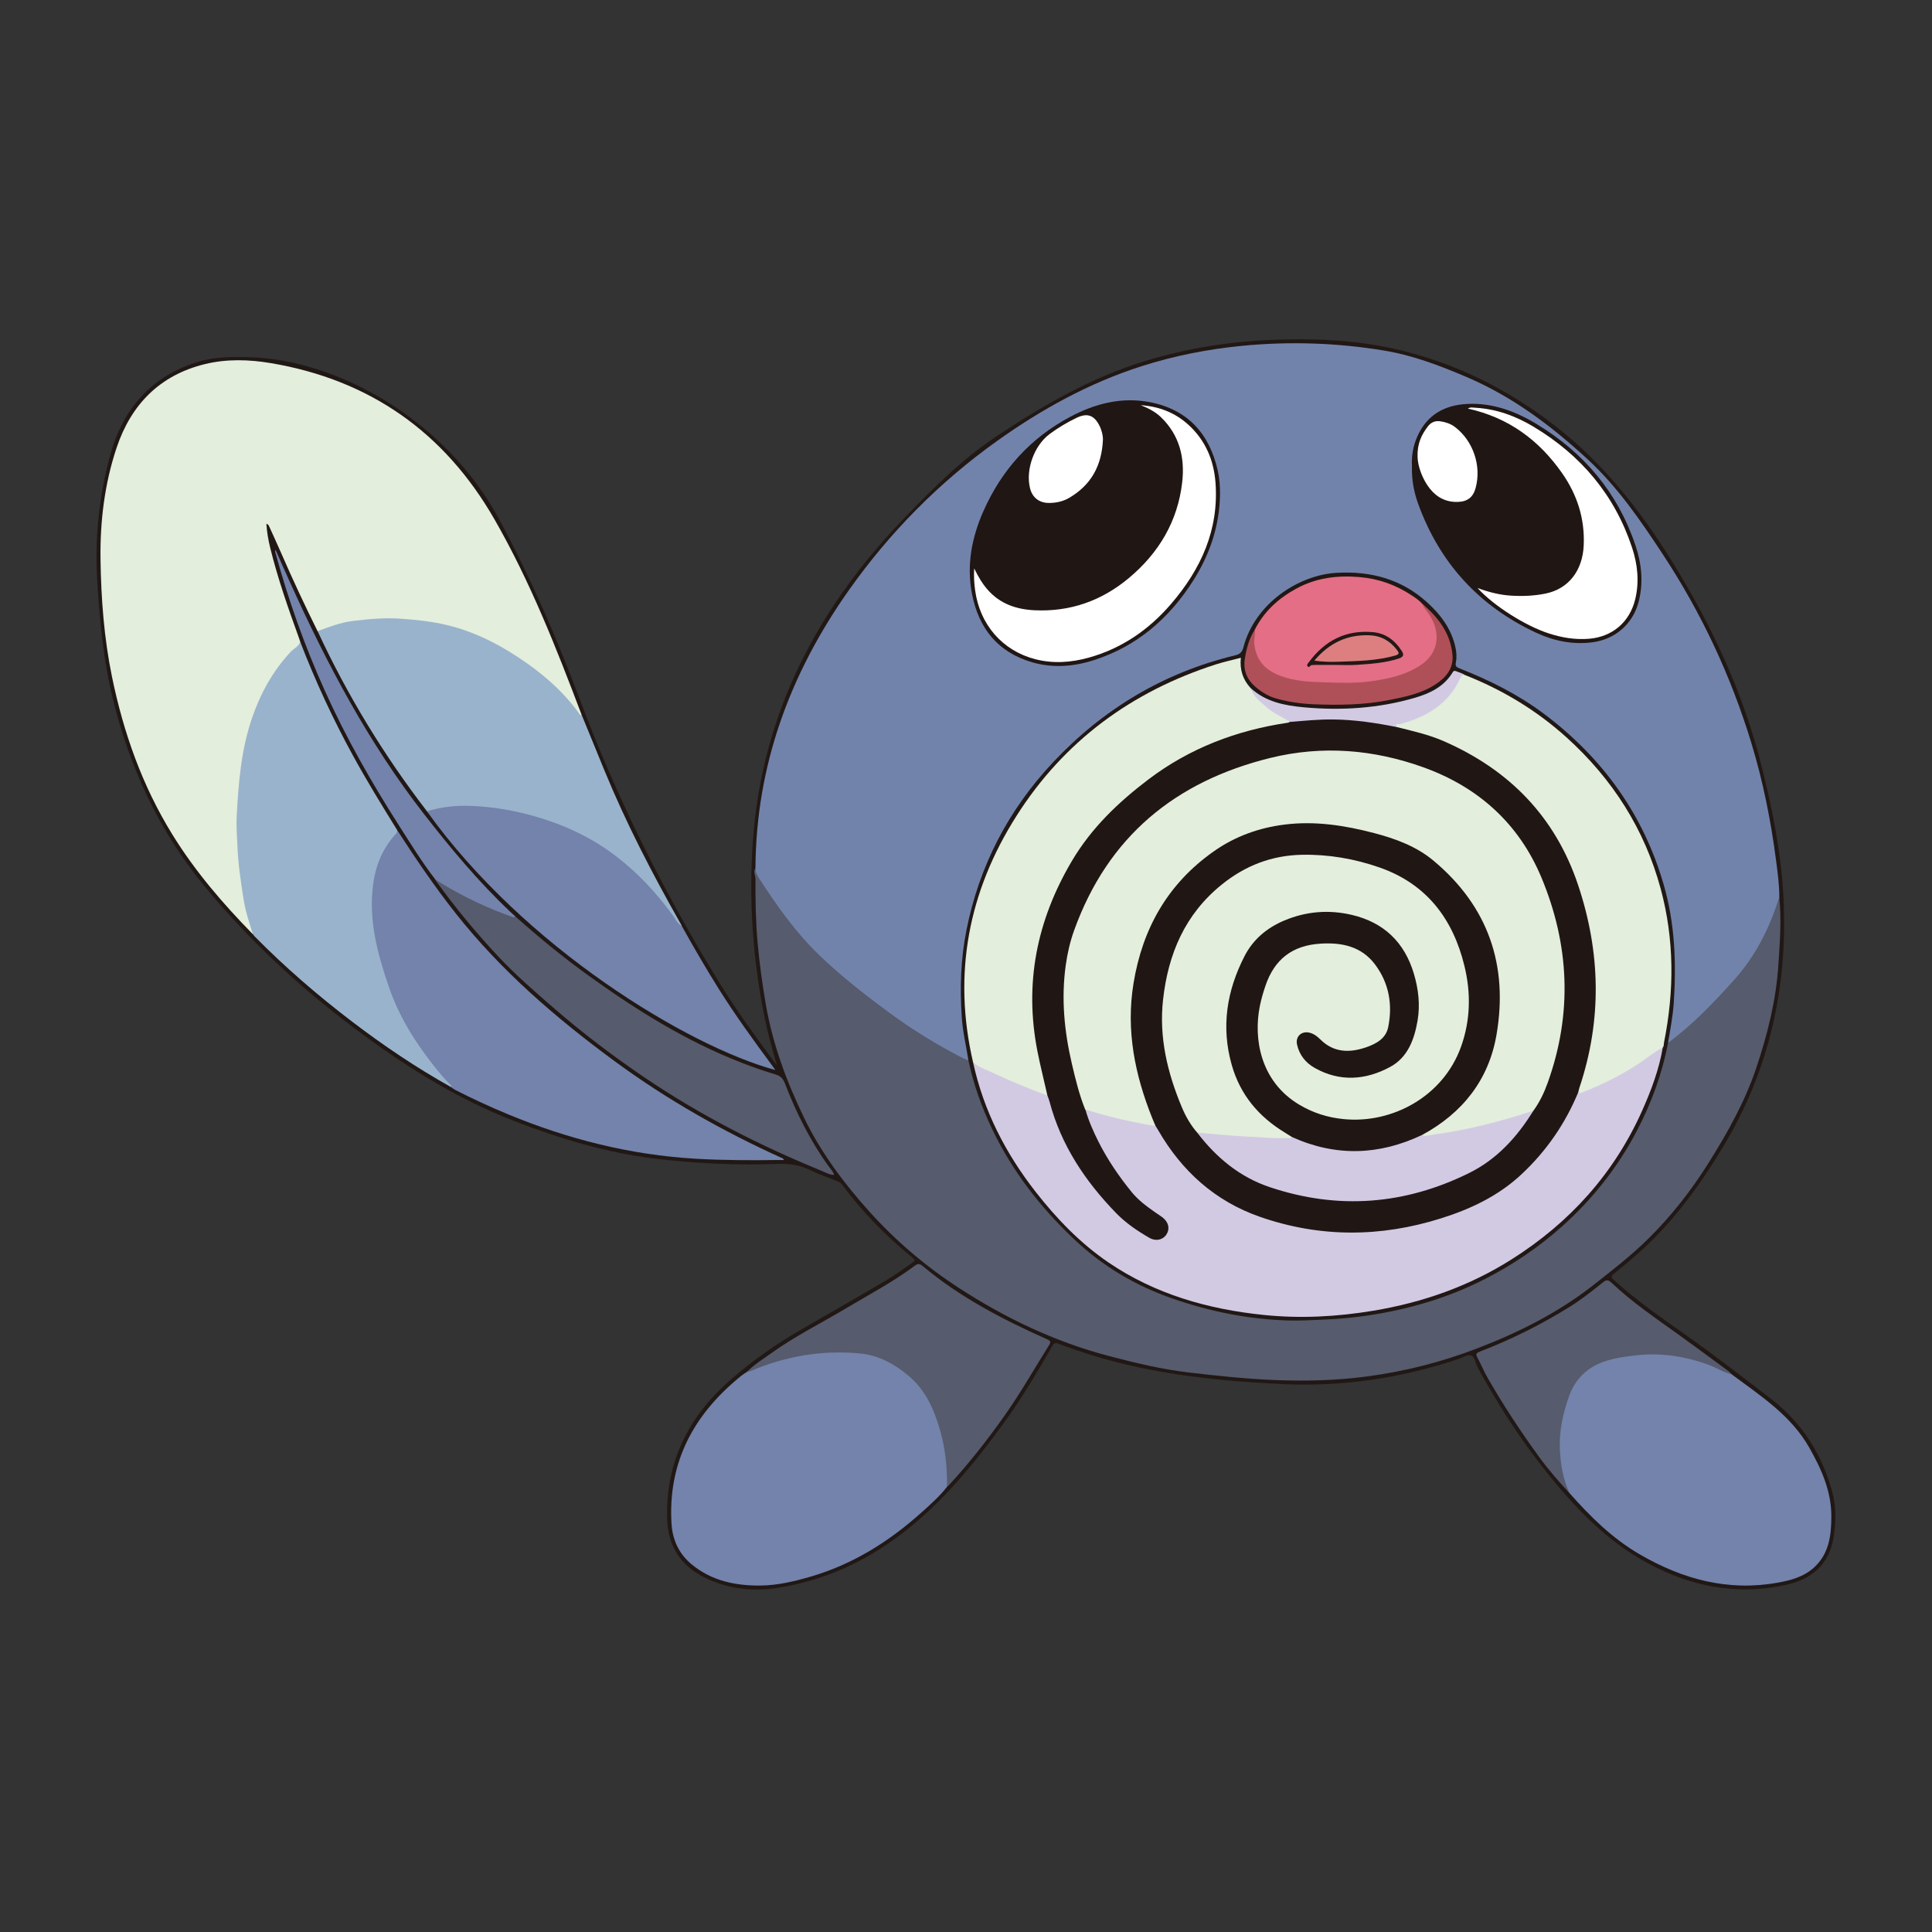 <?xml version="1.0" encoding="utf-8"?>
<!-- Generator: Adobe Illustrator 24.3.0, SVG Export Plug-In . SVG Version: 6.00 Build 0)  -->
<svg version="1.1" id="Layer_1" xmlns="http://www.w3.org/2000/svg" xmlns:xlink="http://www.w3.org/1999/xlink" x="0px" y="0px"
	 viewBox="0 0 720 720" style="enable-background:new 0 0 720 720;" xml:space="preserve">
<rect x="0" y="0" width="720" height="720" fill="#333333" stroke="none"/>
<style type="text/css">
	.st0{fill-rule:evenodd;clip-rule:evenodd;fill:#211815;}
	.st1{fill-rule:evenodd;clip-rule:evenodd;fill:#7283AB;}
	.st2{fill-rule:evenodd;clip-rule:evenodd;fill:#E3EEDC;}
	.st3{fill-rule:evenodd;clip-rule:evenodd;fill:#565B6D;}
	.st4{fill-rule:evenodd;clip-rule:evenodd;fill:#7383AB;}
	.st5{fill-rule:evenodd;clip-rule:evenodd;fill:#9AB3CC;}
	.st6{fill-rule:evenodd;clip-rule:evenodd;fill:#201614;}
	.st7{fill-rule:evenodd;clip-rule:evenodd;fill:#FFFFFF;}
	.st8{fill-rule:evenodd;clip-rule:evenodd;fill:#D2CAE3;}
	.st9{fill-rule:evenodd;clip-rule:evenodd;fill:#E46E85;}
	.st10{fill-rule:evenodd;clip-rule:evenodd;fill:#AF5058;}
	.st11{fill-rule:evenodd;clip-rule:evenodd;fill:#241815;}
	.st12{fill-rule:evenodd;clip-rule:evenodd;fill:#DD7F80;}
</style>
<g>
	<path class="st0" d="M289.46,396.83c-1.6-5.72-3.24-11.36-4.42-17.13c-4.49-21.92-6.05-44.03-4.46-66.36
		c3.37-47.36,23.98-86.66,56.46-120.32c10.65-11.03,21.51-21.92,34.36-30.46c17.43-11.58,35.47-22,55.67-28.11
		c14.93-4.52,30.2-7.05,45.78-7.74c15.71-0.69,31.4-0.16,46.76,3.28c22.13,4.96,42,14.8,59.98,28.74
		c17.88,13.87,31.54,31.24,43.37,50.24c15.06,24.18,26.95,49.77,33.79,77.53c3.82,15.48,6.98,31.09,7.85,47.06
		c1.84,33.49-4.98,64.9-22.46,93.82c-8.79,14.54-18.65,28.15-31.41,39.49c-2.99,2.66-6.05,5.25-9.2,7.71
		c-1.33,1.04-1.12,1.5-0.01,2.51c8.3,7.56,17.52,13.91,26.66,20.37c10.75,7.59,21.15,15.66,31.59,23.66
		c11.57,8.86,19.12,20.58,22.98,34.6c1.55,5.62,1.5,11.43,0.58,17.17c-1.65,10.21-8.14,15.66-17.88,17.78
		c-16.69,3.64-32.53,1.15-47.82-6.28c-11.9-5.79-21.84-13.91-30.81-23.57c-14.22-15.32-25.78-32.45-35.85-50.68
		c-0.1-0.18-0.18-0.36-0.28-0.54c-0.87-1.52-1.02-3.94-2.45-4.46c-1.27-0.45-3.16,0.8-4.76,1.33c-21.25,7.11-43.05,10.4-65.45,9.34
		c-26.13-1.24-52.03-4.04-76.96-12.67c-2.17-0.75-4.37-1.46-6.49-2.34c-1.23-0.51-1.8-0.31-2.49,0.9
		c-5.55,9.72-11.26,19.35-17.84,28.4c-11.04,15.17-22.82,29.65-37.85,41.22c-13.82,10.64-29.15,17.65-46.37,20.4
		c-9.53,1.52-18.81,0.45-27.55-3.88c-9.07-4.49-13.6-11.96-13.86-21.98c-0.54-21.02,7.95-37.98,23.58-51.62
		c8.35-7.29,17.39-13.62,27.02-19.13c10.18-5.82,20.31-11.72,30.44-17.61c3.58-2.08,6.92-4.52,10.3-6.9
		c0.89-0.63,1.25-0.99,0.17-1.86c-9.9-8.02-18.77-17.05-26.35-27.32c-0.53-0.72-1.25-1-2-1.31c-3.32-1.36-6.74-2.52-9.95-4.1
		c-3.84-1.88-7.78-2.4-12-2.25c-15.42,0.54-30.8-0.15-46.11-2.02c-17.93-2.2-35.07-7.39-51.87-13.88
		c-22.09-8.53-41.79-21.11-60.58-35.28c-20.24-15.25-38.61-32.42-54.79-51.98c-17.06-20.63-28.02-44.13-34.38-69.97
		c-3.58-14.55-4.98-29.36-5.87-44.28c-0.94-15.81,0.66-31.35,4.78-46.53c4.66-17.18,15.08-29.51,32.59-34.93
		c6.45-1.99,13.09-1.95,19.76-1.75c31.17,0.91,72.17,22.18,92.87,60.73c11.49,21.42,21.17,43.61,29.67,66.34
		c13.84,36.99,31.37,72.15,52.04,105.77c6.44,10.47,13.66,20.39,20.96,30.25C289.09,396.45,289.28,396.64,289.46,396.83z"/>
	<path class="st1" d="M281.54,323.53c0.21-38.34,12.92-72.57,34.78-103.54c15.25-21.59,33.73-40.29,55.24-55.64
		c16.53-11.8,34.3-21.61,53.8-27.85c12.23-3.91,24.76-6.38,37.54-7.62c17.71-1.72,35.34-1.13,52.87,1.76
		c10.76,1.77,20.89,5.64,30.88,9.91c17.02,7.27,31.52,18.17,45.02,30.62c11.24,10.37,19.75,22.86,28.07,35.5
		c14.32,21.76,25.29,45.17,32.89,70.07c4.41,14.45,7.36,29.27,9.3,44.27c0.58,4.5,1.21,9,1.16,13.55
		c-0.68,5.77-3.59,10.71-6.02,15.8c-4.32,9.06-11.15,16.22-17.98,23.37c-4.68,4.9-9.61,9.52-14.98,13.66
		c-0.77,0.6-1.41,1.74-2.72,1.2c-0.35-2.62,0.66-5.07,1.02-7.6c1.47-10.33,1.49-20.69,0.66-31.04c-1.48-18.56-7.65-35.6-17.68-51.21
		c-5.93-9.22-13.01-17.46-21.24-24.79c-8.48-7.56-17.74-13.84-27.89-18.85c-4.07-2.01-8.22-3.88-12.49-5.46
		c-1.41-0.52-1.99-1.28-1.82-2.88c0.54-4.99-0.83-9.5-3.6-13.67c-7.26-10.98-17.47-17.29-30.46-18.78c-7.51-0.86-15-0.53-22.11,2.72
		c-10.96,5.01-18.66,12.88-21.98,24.63c-0.52,1.84-1.51,2.66-3.29,3.05c-9.59,2.12-18.78,5.42-27.49,9.91
		c-10.7,5.51-20.78,11.92-29.91,19.88c-10.74,9.36-19.82,20.07-27.09,32.25c-7.04,11.78-11.97,24.42-14.91,37.89
		c-2.34,10.71-2.75,21.5-2.37,32.36c0.18,5,1.06,9.97,2.15,14.88c0.23,1.04,0.65,2.09,0.31,3.2c-1.05,0.96-1.93,0.05-2.74-0.37
		c-8.66-4.51-17.07-9.45-25-15.18c-7.97-5.76-15.7-11.83-23.14-18.24c-5.87-5.05-11.2-10.63-15.91-16.78
		c-4-5.22-7.95-10.47-11.41-16.08C282.09,326.93,281.06,325.45,281.54,323.53z"/>
	<path class="st2" d="M94.25,348.17c-11.24-11.44-21.64-23.57-30.08-37.27C52.98,292.75,46,272.99,41.73,252.19
		c-2.96-14.47-4.07-29.15-4.27-43.86c-0.19-14.09,1.52-28.09,6-41.48c5.36-16.02,16.04-27.02,32.83-31.14
		c8.14-2,16.52-1.76,24.68-0.38c36.83,6.22,64.62,25.75,83.22,58.06c13.38,23.26,23.17,48.17,32.64,73.2
		c-0.93,0.21-0.97,0.25-1.8-0.86c-2.38-3.22-4.92-6.34-7.87-9.02c-13.2-12.01-27.94-21.23-45.86-24.32
		c-10.82-1.86-21.67-2.13-32.5,0.1c-2.73,0.56-5.38,1.35-7.95,2.44c-0.78,0.33-1.59,0.86-2.5,0.29c-4.72-9.52-9.23-19.15-13.47-28.9
		c-1.43-3.29-2.94-6.53-4.41-9.8c-0.21-0.47-0.33-1.01-1.2-1.35c0.21,3.14,0.7,6.01,1.4,8.85c2.83,11.59,6.81,22.83,10.85,34.03
		c0.14,0.38,0.25,0.77,0.37,1.16c0.22,0.84-0.2,1.43-0.77,1.96c-12.06,11.44-17.84,25.91-20.3,41.99
		c-1.36,8.91-2.31,17.88-2.04,26.9c0.3,10.44,1.38,20.8,3.85,30.99c0.38,1.58,0.92,3.12,1.49,4.64
		C94.41,346.47,94.92,347.3,94.25,348.17z"/>
	<path class="st3" d="M621.61,388.69c9.21-6.87,17.12-15.09,24.76-23.64c7.92-8.85,13.06-19.14,16.58-30.36
		c0.02-0.06,0.09-0.09,0.14-0.14c0.86,8.33,0.21,16.63-0.33,24.94c-0.86,13.34-4.09,26.14-8.33,38.73
		c-4.21,12.48-10.62,23.85-17.57,34.97c-6.46,10.34-13.91,19.88-22.57,28.43c-6.37,6.29-13.44,11.77-20.48,17.29
		c-13.09,10.27-27.78,17.64-43.2,23.56c-13.4,5.15-27.25,8.68-41.54,10.54c-11.25,1.47-22.5,1.74-33.81,1.3
		c-10.65-0.41-21.23-1.55-31.8-2.77c-10.27-1.18-20.32-3.59-30.34-6.23c-20.12-5.3-38.6-14.16-55.92-25.43
		c-12.19-7.93-23.28-17.35-33.03-28.16c-9.6-10.63-18.19-22.09-24.47-35.06c-6.57-13.57-11.8-27.63-14.34-42.56
		c-1.3-7.66-2.38-15.34-3.05-23.1c-0.67-7.78-0.83-15.56-0.76-23.35c0.01-1.38-0.96-2.76-0.02-4.14c-0.06,1.43,0.6,2.65,1.33,3.77
		c6.69,10.35,13.8,20.4,22.74,28.95c8.01,7.66,16.75,14.49,25.67,21.07c8.66,6.4,17.82,12,27.39,16.94
		c0.71,0.37,1.49,0.62,2.23,0.92c0.85,0.44,0.89,1.3,1.07,2.08c3.69,15.37,10.27,29.39,19.43,42.26
		c4.93,6.94,10.42,13.36,16.48,19.32c8.27,8.15,17.26,15.37,27.95,20.07c11.9,5.23,24.21,9.22,37.14,11.06
		c7.8,1.11,15.61,1.81,23.5,1.63c21.94-0.49,43.15-4.34,63.13-13.75c11.54-5.44,22.09-12.37,31.69-20.81
		c12.19-10.71,21.98-23.28,29.21-37.74c4.52-9.05,8.19-18.49,10.09-28.51C620.72,390.01,620.78,389.15,621.61,388.69z"/>
	<path class="st4" d="M352.92,554.1c-2.76,3.55-6.11,6.51-9.43,9.49c-12.1,10.85-25.56,19.35-41.31,23.95
		c-6.07,1.77-12.2,3.25-18.52,3.34c-9.48,0.13-18.49-1.7-26.02-7.99c-4.67-3.9-7.03-9.1-7.39-15.09
		c-1.29-21.56,7.22-38.85,23.27-52.79c1.54-1.34,3.06-2.68,4.81-3.73c5.56-3.33,11.75-4.89,18-6.12c6.24-1.23,12.59-1.93,18.98-1.78
		c13.99,0.31,24.56,6.62,31.41,18.71c3.6,6.35,5.19,13.5,6.25,20.72c0.41,2.82,0.49,5.66,0.44,8.51
		C353.4,552.28,353.3,553.21,352.92,554.1z"/>
	<path class="st4" d="M645.21,512.07c10.78,8.05,22.23,15.31,29.14,27.56c4.54,8.04,8.18,16.23,8.14,25.62
		c-0.03,6.96-0.84,13.75-6.39,18.85c-3.86,3.54-8.72,4.85-13.69,5.73c-18.53,3.31-35.4-1.31-51.39-10.6
		c-10.2-5.93-18.38-14.05-26.09-22.77c-2.72-3.56-3.2-7.82-3.82-12.05c-1.04-7.13,0.15-14.01,1.96-20.88
		c2.67-10.12,9.18-15.98,19.33-18.01c13.14-2.63,25.88-1.53,38.15,4.07C642.15,510.32,643.63,511.27,645.21,512.07z"/>
	<path class="st4" d="M148.01,309.34c6.87,10.65,13.99,21.13,21.86,31.09c16.93,21.42,37.39,39.02,59.27,55.1
		c19.47,14.3,40.38,26.14,62.37,36.09c0.23,0.1,0.45,0.24,0.65,0.68c-0.63,0-1.25-0.01-1.88,0c-10.38,0.13-20.74,0.13-31.11-0.48
		c-24.26-1.42-47.44-7.28-69.83-16.55c-6.64-2.75-13.15-5.76-19.56-9.01c-0.65-0.33-1.24-0.8-1.86-1.21
		c-7.56-7.6-13.57-16.32-18.64-25.72c-3.44-6.36-5.6-13.2-7.65-20.09c-2.39-8.04-3.82-16.18-3.54-24.62
		C138.4,324.98,141.24,316.41,148.01,309.34z"/>
	<path class="st5" d="M118.36,235.21c4.3-1.59,8.59-3.24,13.19-3.8c5.96-0.73,11.9-1.26,17.96-0.83c5.88,0.42,11.68,1.04,17.4,2.44
		c10.94,2.69,20.64,7.9,29.77,14.37c7.51,5.33,14.19,11.46,19.52,19.01c0.16,0.23,0.34,0.44,0.65,0.19
		c2.79,6.81,5.57,13.63,8.37,20.44c8.11,19.76,17.92,38.67,28.45,57.23c0.17,0.29,0.31,0.6,0.47,0.9c-1.28,0.36-1.63-0.76-2.15-1.45
		c-3.22-4.28-6.42-8.57-10.04-12.53c-6.81-7.46-14.51-13.83-23.44-18.62c-11.99-6.42-24.8-10.12-38.34-11.34
		c-6.51-0.59-12.99-0.74-19.32,1.31c-0.59,0.19-1.19,0.33-1.72-0.18C143.05,281.48,129.44,259.11,118.36,235.21z"/>
	<path class="st5" d="M148.01,309.34c0.14,0.95-0.53,1.45-1.07,2.07c-4.57,5.26-7.01,11.42-7.9,18.3
		c-1.74,13.34,1.68,25.86,5.94,38.25c3.76,10.94,9.81,20.58,16.97,29.58c1.81,2.27,3.66,4.52,5.74,6.55
		c0.25,0.24,0.76,0.49,0.24,0.95c-12.84-7.18-25-15.39-36.7-24.3c-12.84-9.78-25.03-20.3-36.36-31.8c-0.23-0.23-0.41-0.52-0.61-0.78
		c-1.37-4.23-2.75-8.45-3.46-12.87c-1.03-6.46-1.99-12.91-2.29-19.46c-0.18-3.92-0.49-7.84-0.29-11.75
		c0.65-12.26,1.63-24.51,5.62-36.25c3.14-9.24,7.75-17.68,14.46-24.88c1.18-1.27,2.98-1.96,3.59-3.76
		c5.6,14.56,12.15,28.67,19.63,42.35C136.69,291.01,142.34,300.18,148.01,309.34z"/>
	<path class="st4" d="M159.12,302.36c5.46-1.73,11.07-2.26,16.78-2.01c7.91,0.34,15.67,1.67,23.26,3.83
		c10.81,3.08,20.9,7.72,29.92,14.52c8.37,6.31,15.43,13.89,21.59,22.35c1.05,1.44,1.8,3.18,3.46,4.12
		c4.45,7.99,9.04,15.9,13.91,23.65c6.11,9.71,12.85,18.98,19.66,28.2c0.39,0.52,0.74,1.07,1.22,1.74
		C256.55,390.01,195.33,353.05,159.12,302.36z"/>
	<path class="st3" d="M352.92,554.1c0.1-7.05-0.57-14-2.51-20.83c-2.22-7.8-5.32-15.06-11.7-20.45c-5.32-4.5-11.25-7.79-18.3-8.44
		c-14.12-1.32-27.69,1.01-40.72,6.58c-0.42,0.18-0.91,0.22-1.36,0.33c2.71-2.78,6.02-4.78,9.14-7.02
		c8.82-6.34,18.56-11.16,27.86-16.72c8.59-5.13,17.47-9.8,25.52-15.81c1.11-0.83,1.81-0.94,3.04,0.09
		c13.83,11.61,29.68,19.83,46.04,27.16c1.11,0.5,2,0.77,1.08,2.24c-5.49,8.76-10.6,17.76-16.56,26.22
		c-6.44,9.13-13.32,17.92-20.91,26.14C353.36,553.77,353.13,553.92,352.92,554.1z"/>
	<path class="st3" d="M192,341.47c8.64,7.72,17.58,15.07,26.97,21.85c17.96,12.96,36.64,24.67,57.4,32.73
		c4.22,1.64,8.51,3.14,12.85,4.44c1.89,0.57,2.69,1.69,3.33,3.35c4.19,10.85,9.34,21.19,16.16,30.65c0.74,1.02,1.68,1.94,2.15,3.37
		c-1.9-0.06-3.4-1.01-4.96-1.64c-22.95-9.39-44.94-20.63-65.5-34.54c-11.96-8.09-23.44-16.8-34.34-26.28
		c-6.96-6.05-13.93-12.08-20.24-18.81c-8.44-9-16.3-18.49-23.5-28.51c-0.07-0.1-0.08-0.26-0.12-0.38c0.7-0.43,1.13,0.16,1.62,0.46
		c7.92,4.88,16.18,9.06,24.97,12.15C189.86,340.69,190.8,341.44,192,341.47z"/>
	<path class="st3" d="M645.21,512.07c-3.02-0.6-5.56-2.39-8.41-3.43c-8.76-3.2-17.71-4.61-27.05-3.55
		c-4.38,0.5-8.71,1.07-12.84,2.66c-6.15,2.35-10.2,6.84-12.32,12.97c-2.13,6.15-3.54,12.49-3.29,19.05
		c0.22,5.76,1.15,11.41,3.62,16.7c-4.04-4.36-7.95-8.84-11.44-13.65c-6.84-9.41-13.22-19.12-19.02-29.21
		c-1.45-2.52-2.56-5.23-3.93-7.79c-0.68-1.28-0.24-1.65,0.96-2.12c11.78-4.54,23.04-10.16,33.74-16.85
		c4.19-2.62,8.07-5.7,11.93-8.78c1.18-0.94,1.87-1.49,3.4-0.04c7.73,7.32,16.55,13.29,25.18,19.48c6.21,4.45,12.34,9.01,18.49,13.53
		C644.62,511.31,644.89,511.72,645.21,512.07z"/>
	<path class="st4" d="M192,341.47c-0.28,0.42-0.65,0.4-1.07,0.26c-9.34-3.33-18.25-7.53-26.72-12.7c-0.69-0.42-1.34-0.89-2.02-1.34
		c-4.95-6.39-9.16-13.27-13.51-20.07c-10.34-16.19-19.82-32.85-27.71-50.39c-7.49-16.65-13.57-33.8-18.38-51.41
		c-0.07-0.25-0.09-0.52,0.12-0.88c0.87,1.98,1.73,3.96,2.61,5.93c0.91,2.04,1.83,4.08,2.75,6.12
		c13.77,30.47,29.32,59.91,49.97,86.42c9.98,12.8,20.32,25.26,32.16,36.42C190.8,340.39,191.4,340.93,192,341.47z"/>
	<path class="st6" d="M454.67,184.13c-0.16,11.7-3.74,22.39-9.96,32.19c-8.93,14.07-20.9,24.49-36.97,29.67
		c-7.55,2.43-15.29,3.07-23.02,0.84c-12.87-3.72-20-12.68-22.49-25.51c-2.08-10.74-0.08-21.06,4.29-30.91
		c6.8-15.31,17.48-27.18,32.32-35.08c9.32-4.96,19.28-7.5,29.82-5.43c13.94,2.75,22.03,11.68,25.13,25.34
		C454.45,178.16,454.69,181.13,454.67,184.13z"/>
	<path class="st6" d="M526.2,173.73c-0.23-3.64,0.39-7.38,1.93-10.91c3.51-8.1,10.05-11.84,18.58-12.28
		c9.49-0.49,18.05,2.7,25.99,7.52c17.61,10.69,30.24,25.57,36.81,45.25c2.31,6.9,3.02,14.02,1.09,21.22
		c-2.17,8.09-8.75,13.71-17.04,14.82c-7.54,1.01-14.65-0.53-21.34-3.67c-21.09-9.89-35.67-25.88-43.66-47.78
		C526.93,183.43,526.04,178.76,526.2,173.73z"/>
	<path class="st0" d="M621.61,388.69c-2.21,11.67-6.3,22.7-11.82,33.15c-7.08,13.42-16.4,25.13-27.75,35.28
		c-8.71,7.78-18.3,14.23-28.63,19.52c-12.73,6.52-26.27,10.69-40.38,13.08c-7.01,1.19-14.05,1.87-21.16,2.13
		c-3.72,0.14-7.45,0.35-11.17,0.26c-15.06-0.35-29.61-3.27-43.85-8.22c-13.79-4.8-25.91-12-36.56-22.07
		c-12.61-11.92-23.02-25.35-30.52-41c-3.93-8.2-6.97-16.73-8.86-25.64c-0.84-5.34-2.12-10.61-2.48-16.04
		c-0.74-10.94-0.41-21.79,1.75-32.58c4.77-23.9,15.6-44.71,32.21-62.42c18.69-19.92,41.26-33.47,67.92-39.92
		c1.81-0.44,2.59-1.18,3.08-3.03c4.31-16.32,20.52-26.93,34.81-27.72c12.54-0.69,23.84,2.27,33.32,10.71
		c5.18,4.61,9.35,10.01,10.87,17.03c0.41,1.88,0.55,3.81,0.17,5.66c-0.3,1.46,0.28,1.79,1.44,2.25
		c11.21,4.42,21.93,9.76,31.59,17.04c21.75,16.4,36.92,37.42,44.48,63.72c4.14,14.39,4.68,29.1,3.69,43.94
		C623.4,378.84,622.46,383.75,621.61,388.69z"/>
	<path class="st7" d="M425.12,151c6.77,0.46,12.8,2.75,17.82,7.35c6.32,5.79,9.43,13.18,10.05,21.59
		c1.29,17.51-5.45,32.2-16.57,45.13c-8.26,9.61-18.38,16.6-30.72,20.03c-6.57,1.82-13.24,2.28-19.9,0.56
		c-12.23-3.16-20.66-12.9-22.39-25.64c-0.35-2.54-0.54-5.07-0.36-8.19c1.53,3.12,3.01,5.64,4.97,7.88
		c4.65,5.35,10.75,7.39,17.54,7.72c13.27,0.63,25.02-3.54,35.13-12c11.13-9.31,18.21-21.1,19.88-35.69
		c1.05-9.16-0.98-17.53-7.88-24.23C430.5,153.4,427.89,152.1,425.12,151z"/>
	<path class="st7" d="M411.04,163.68c-0.41,10.03-4.52,17.08-12.5,21.81c-2.33,1.38-4.91,1.94-7.58,1.95c-3.69,0-6.24-2.02-7.1-5.48
		c-1.71-6.89,1.52-15.88,7.25-20.17c3.15-2.36,6.53-4.36,10.08-6.07c3.96-1.91,6.53-1.03,8.52,2.87
		C410.6,160.35,411.05,162.37,411.04,163.68z"/>
	<path class="st7" d="M550.65,219.15c4.26,1.56,8.3,2.58,12.51,2.83c4.29,0.26,8.56,0.09,12.76-0.76
		c8.63-1.74,13.89-8.56,14.29-18.07c0.42-9.86-2.42-18.73-8.02-26.76c-8.63-12.38-20.04-20.78-35.15-24.12
		c0.94-0.63,1.85-0.36,2.7-0.32c7.9,0.42,15.13,3.09,21.81,7.1c17.61,10.58,30.18,25.38,36.67,45.02c2.06,6.25,2.76,12.7,1.18,19.24
		c-2.06,8.53-8.48,14.03-17.26,14.74c-5.15,0.42-10.12-0.42-15.01-2.01C568.48,233.23,556.67,225.79,550.65,219.15z"/>
	<path class="st7" d="M528.28,170.19c-0.14-5.01,1.56-8.29,3.86-11.3c1.13-1.49,2.71-2.18,4.66-1.88c1.98,0.3,3.81,0.9,5.42,2.12
		c6.79,5.15,9.96,14.49,7.7,22.74c-0.94,3.44-3,5.06-6.62,5.18c-4.32,0.14-7.75-1.61-10.43-4.94
		C530.1,178.67,528.31,173.58,528.28,170.19z"/>
	<path class="st8" d="M619.67,390.38c-1.4,8.21-4.3,15.94-7.67,23.49c-10.51,23.55-27.04,41.8-48.78,55.53
		c-15.83,9.99-33.08,16.01-51.45,19.07c-13.58,2.26-27.26,2.98-40.94,1.56c-20.67-2.13-40.32-7.71-57.71-19.53
		c-10.56-7.18-19.37-16.36-27.21-26.39c-11.18-14.33-19.34-30.18-23.24-48.06c2.68,0.56,4.95,2.1,7.37,3.22
		c5.97,2.75,12.05,5.22,18.14,7.66c0.75,0.3,1.52,0.58,2.19,1.06c0.72,0.61,0.93,1.48,1.17,2.32c2.29,8.13,5.38,15.93,10.05,23.01
		c6.61,10.01,13.9,19.4,24.22,25.95c1.03,0.66,2.04,1.34,3.18,1.8c2.21,0.89,4.06,0.37,5.19-1.39c1.13-1.77,0.86-3.31-0.91-5.07
		c-0.58-0.58-1.21-1.1-1.9-1.52c-5.99-3.7-10.67-8.7-14.66-14.45c-4.85-6.99-9.08-14.3-11.93-22.35c-0.34-0.95-1.13-1.96-0.04-2.96
		c0.54-0.16,1.08-0.07,1.6,0.09c7.67,2.42,15.52,4.09,23.42,5.58c0.26,0.05,0.53,0.13,0.78,0.22c0.82,0.34,1.17,1.09,1.57,1.8
		c6.7,11.78,16,20.96,27.77,27.64c6.55,3.72,13.71,5.76,20.99,7.53c9.66,2.35,19.46,2.88,29.29,2.36
		c13.19-0.7,25.83-3.91,37.93-9.24c8.24-3.63,15.54-8.6,21.72-15.12c6.85-7.23,12.66-15.21,16.52-24.49
		c0.41-0.98,0.67-2.08,1.59-2.79c3.43-0.68,6.51-2.3,9.65-3.73c7.07-3.22,13.5-7.52,19.8-12.03
		C618.02,390.67,618.64,389.85,619.67,390.38z"/>
	<path class="st2" d="M390.27,408.25c-6.2-2.31-12.36-4.76-18.35-7.58c-3.12-1.47-6.41-2.6-9.25-4.62
		c-7.69-33.01-1.81-63.77,16.22-92.1c17.67-27.77,42.8-46.2,74.07-56.3c3.02-0.97,6.13-1.64,9.47-2.52
		c-0.48,4.46,0.76,8.14,3.6,11.25c3.29,4.75,7.58,8.33,12.73,10.93c0.8,0.4,2.07,0.5,1.94,1.91c-1.01,0.99-2.37,0.9-3.61,1.13
		c-11.39,2.11-22.45,5.25-32.81,10.56c-8.92,4.57-16.98,10.39-24.53,16.97c-6.37,5.55-12.34,11.45-16.86,18.62
		c-8.01,12.72-14.5,26.11-16.66,41.19c-1.18,8.27-1.48,16.57-0.42,24.91c1.02,8.03,2.56,15.93,4.62,23.74
		C390.59,406.99,390.86,407.66,390.27,408.25z"/>
	<path class="st2" d="M619.67,390.38c-3.36,1.74-6.23,4.21-9.37,6.27c-6.53,4.26-13.46,7.67-20.7,10.49c-0.53,0.2-1,0.47-1.44-0.12
		c-0.63-0.78-0.24-1.57,0.03-2.31c2.9-8.16,4.49-16.61,5.42-25.18c0.8-7.36,0.61-14.72-0.12-22.09c-0.79-8.06-2.31-15.95-4.67-23.69
		c-4.68-15.32-12.25-28.83-24.24-39.77c-11.95-10.91-25.59-18.37-41.43-21.74c-0.86-0.18-1.72-0.37-2.51-0.79
		c-1.57-1-0.79-1.56,0.4-1.93c2.59-0.8,5.17-1.59,7.67-2.66c6.6-2.83,11.62-7.31,14.79-13.82c0.43-0.89,0.74-2.23,2.3-1.54
		c14.07,5.53,26.81,13.19,38.06,23.36c17.08,15.45,29.02,34.12,35.03,56.36c5.11,18.92,5.09,38.06,1.25,57.23
		C620,389.08,620.16,389.82,619.67,390.38z"/>
	<path class="st9" d="M467.59,234.72c3.46-6.83,8.79-11.7,15.47-15.35c7.44-4.06,15.3-5.01,23.61-4.31
		c7.09,0.59,13.46,2.9,19.35,6.76c1.42,0.93,2.82,1.88,3.98,3.15c1.74,1.73,3.24,3.64,4.31,5.86c3.23,6.69,1.68,13.48-4.88,17.7
		c-5.61,3.61-11.93,5.17-18.43,5.9c-9.04,1.01-18.12,0.74-27.15-0.35c-3.31-0.4-6.49-1.31-9.49-2.85c-5.3-2.72-7.33-7.33-7.62-12.96
		C466.66,237,467.44,235.93,467.59,234.72z"/>
	<path class="st10" d="M467.59,234.72c0.31,1.74-0.34,3.4-0.15,5.21c0.8,7.55,5.68,10.94,12.28,12.76
		c4.32,1.19,8.79,1.45,13.21,1.58c5.94,0.17,11.91,0.45,17.83-0.36c6.65-0.91,13.2-2.33,18.87-6.18c6.41-4.35,7.44-11.61,3.22-18.38
		c-0.92-1.49-2.21-2.73-2.87-4.39c5.94,5.04,10.53,10.94,11.31,18.99c0.5,5.21-2.45,8.62-6.6,11.27
		c-5.15,3.28-10.99,4.46-16.83,5.63c-9.36,1.87-18.83,2-28.32,1.61c-4.6-0.19-9.16-0.84-13.61-2.05c-3.06-0.82-5.75-2.43-8.12-4.49
		c-3.2-2.77-4.57-6.28-3.88-10.53C464.55,241.62,465.49,237.97,467.59,234.72z"/>
	<path class="st8" d="M545.8,251.49c-0.82-0.1-1.22,0.38-1.52,1.05c-4.39,9.89-12.68,14.67-22.62,17.35
		c-0.3,0.08-2.09-0.57-1.08,1.08c-0.7,0.7-1.52,0.38-2.29,0.22c-9.24-2-18.59-2.69-28.02-2.36c-2.16,0.08-4.31,0.39-6.46,0.62
		c-1.07,0.11-2.16,0.38-3.11-0.41c-2.77-1.9-6.01-3.07-8.53-5.34c-2.39-2.15-5.08-4.06-6.14-7.33c5.61,5.18,12.63,6.56,19.86,7.22
		c14.03,1.28,27.91,0.41,41.48-3.57c5.6-1.64,10.78-4.14,13.98-9.44c0.36-0.59,0.69-0.71,1.31-0.44
		C543.7,250.59,544.84,250.82,545.8,251.49z"/>
	<path class="st6" d="M480.7,269.04c5.39-0.43,10.76-0.98,16.18-0.92c8.01,0.09,15.88,1.28,23.71,2.85
		c5.85,1.46,11.76,2.77,17.3,5.18c24.45,10.64,41.66,28.12,50.21,53.65c8.4,25.09,8.96,50.24,0.53,75.46
		c-0.19,0.57-0.31,1.17-0.45,1.76c-4.86,11.76-11.91,21.98-21.23,30.67c-8.59,8.02-18.88,12.88-29.91,16.35
		c-22.57,7.11-45.16,7.23-67.56-0.59c-16.71-5.84-29.08-17.04-37.88-32.29c-0.3-0.52-0.63-1.02-0.94-1.53
		c-0.91-0.41-1.14-1.3-1.47-2.1c-3.99-9.57-6.73-19.48-7.97-29.79c-1.3-10.81,0.22-21.35,3.1-31.77c2.7-9.76,6.98-18.63,13.66-26.32
		c11.5-13.26,25.54-21.84,43.31-23.23c11.07-0.86,21.91,0.95,32.57,3.92c6.72,1.88,13.16,4.48,18.8,8.57
		c9.05,6.58,15.95,15.04,20.71,25.2c5.14,10.96,6.88,22.61,5.97,34.53c-1,13.08-5.69,24.74-15.08,34.29
		c-4.19,4.27-8.97,7.63-14.14,10.53c-8.43,4.26-17.4,6.36-26.82,6.07c-7.62-0.23-15.03-1.71-21.87-5.33
		c-5.69-3.15-10.83-6.99-15.06-11.95c-5.47-6.41-8.14-14.07-9.34-22.24c-1.76-12.02,0.7-23.37,6.31-34.04
		c3.24-6.17,8.33-10.5,14.68-13.26c9.4-4.09,19.11-4.67,28.83-1.52c12.25,3.98,19.04,12.87,21.58,25.28
		c1.24,6.09,1.29,12.14-0.53,18.11c-1.77,5.81-4.7,10.82-10.14,13.99c-3.55,2.06-7.51,2.74-11.5,3.17
		c-5.65,0.6-11.09-0.09-16.1-3.05c-3.21-1.9-5.63-4.43-6.9-7.99c-0.89-2.51-0.49-4.45,1.17-5.73c1.57-1.21,3.81-1.14,5.88,0.3
		c1.78,1.24,3.39,2.71,5.19,3.93c1.87,1.26,3.86,1.92,6.13,1.79c4.25-0.25,8.37-0.92,11.86-3.65c1.7-1.33,3.08-2.91,3.48-5.09
		c1.27-6.92,0.27-13.54-3.06-19.7c-3.09-5.73-7.99-9.07-14.5-10.03c-4.78-0.7-9.48-0.41-14.08,1.03c-5.19,1.62-9.08,4.92-11.42,9.79
		c-3.88,8.08-5.3,16.62-4.11,25.54c2.17,16.29,15.86,25.62,28.8,27.35c12.39,1.65,23.4-1.46,33.18-9.11
		c6.65-5.2,11.13-12.03,13.06-20.14c4.43-18.62,1.08-35.55-11.61-50.43c-7.49-8.78-17.27-12.79-28.05-15.25
		c-7.58-1.73-15.27-2.53-23.03-2.05c-6.79,0.42-13.31,2.19-19.14,5.74c-9,5.49-16.54,12.57-21.51,22
		c-4.22,8.01-6.47,16.67-7.45,25.65c-1.53,14.02,1.74,27.21,7.04,40.03c1.36,3.28,3.33,6.21,5.45,9.04
		c9.48,12.19,21.66,19.92,36.89,23.11c9.06,1.9,18.17,2.43,27.28,1.86c14.88-0.92,29-4.86,41.62-13.07
		c7.85-5.1,13.79-12.15,18.83-19.97c6.07-9.77,8.9-20.59,10.44-31.85c0.79-5.8,1.04-11.63,0.74-17.45
		c-0.87-16.98-4.85-33.16-13.78-47.78c-5.38-8.8-13.06-15.52-21.31-21.59c-8.49-6.23-18.21-9.47-28.33-11.84
		c-9.72-2.27-19.56-3.21-29.48-2.56c-12.35,0.8-24.21,3.83-35.59,8.75c-10.4,4.5-19.35,11.14-27.81,18.55
		c-14.75,12.92-23.33,29.48-27.57,48.27c-2.98,13.17-1.57,26.43,1.42,39.52c1.15,5.03,2.49,10,4.09,14.91
		c0.31,0.95,0.73,1.91,0.53,2.97c1.17,4.12,2.89,8.02,4.8,11.83c3.39,6.75,7.62,12.96,12.37,18.81c2.46,3.04,5.56,5.34,8.73,7.56
		c0.94,0.66,1.93,1.26,2.84,1.96c2.23,1.75,2.8,4.19,1.5,6.26c-1.32,2.11-3.99,2.75-6.46,1.32c-4.47-2.58-8.74-5.48-12.35-9.2
		c-11.55-11.9-20.54-25.34-24.82-41.58c-0.2-0.78-0.53-1.53-0.8-2.29c-1.22-5.47-2.61-10.91-3.7-16.42
		c-4.98-25.33-0.24-48.79,12.82-70.9c7.3-12.35,17.34-21.93,28.61-30.47c15.38-11.64,32.8-18.24,51.76-21.06
		C480.09,269.36,480.39,269.17,480.7,269.04z"/>
	<path class="st2" d="M404.46,413.58c-2.24-5.54-3.65-11.32-5-17.11c-2.83-12.11-4.02-24.33-2.29-36.74
		c0.62-4.45,1.61-8.8,3.13-13.02c12.56-34.88,37.66-55.53,73.15-64.26c19.35-4.76,38.51-3.16,57.05,3.52
		c20.38,7.34,35.56,20.92,43.98,41.14c10.44,25.09,11.55,50.64,2.31,76.39c-1.32,3.69-3.01,7.24-5.34,10.44
		c-0.76,0.71-1.65,1.14-2.64,1.45c-11.13,3.51-22.39,6.43-33.99,7.92c-1.07,0.14-2.15,0.24-3.23,0.36c-0.62,0.07-1.41,0.29-1.62-0.7
		c15.03-8.14,24.83-20.47,27.73-37.32c4.45-25.88-3.08-47.87-23.47-64.9c-6.4-5.35-14.15-8.19-22.14-10.29
		c-10.96-2.87-22.06-4.59-33.4-3.16c-9.55,1.2-18.41,4.38-26.35,9.97c-17.1,12.05-26.54,28.67-29.9,49.13
		c-2.89,17.6,0.51,34.23,7.04,50.47c0.37,0.93,0.77,1.85,1.16,2.77c-8.61-1.35-17.06-3.37-25.39-5.93
		C405,413.63,404.72,413.62,404.46,413.58z"/>
	<path class="st11" d="M497.82,247.8c-2.5,0-5.01,0-7.51,0c-0.54,0-1.09,0-1.61,0.1c-0.47,0.09-0.75,1.05-1.33,0.48
		c-0.59-0.58,0.06-1.12,0.39-1.58c5.95-8.08,13.83-12.15,23.97-11.21c4.71,0.44,8.13,3.07,10.65,6.98c0.92,1.42,0.69,2.24-1.04,2.81
		c-5.08,1.69-10.35,2.02-15.61,2.38C503.11,247.95,500.46,247.8,497.82,247.8z"/>
	<path class="st2" d="M446.16,422.09c-2.43-2.79-4.26-5.97-5.68-9.35c-5.4-12.86-8.62-26.16-7.04-40.23
		c1.9-16.98,8.13-31.76,21.85-42.84c8.8-7.11,18.66-10.9,29.9-11.12c9.93-0.19,19.62,1.48,28.97,4.75
		c17.51,6.13,27.33,19.17,31.59,36.66c2.45,10.04,2.29,20.17-1.25,30.08c-6.7,18.74-25.85,28.8-43.75,27.02
		c-5.97-0.59-11.48-2.32-16.65-5.43c-14.51-8.73-16.99-24.69-14.61-36.63c0.52-2.58,1.26-5.14,2.11-7.64
		c3.35-9.89,10.05-15.04,20.5-15.69c7.93-0.5,15.28,0.99,20.36,7.78c5.21,6.96,6.58,14.94,4.88,23.35
		c-0.87,4.26-4.48,6.19-8.18,7.48c-6.17,2.14-12.11,2.08-17.15-2.95c-1.09-1.09-2.33-2.05-3.92-2.46c-3.01-0.77-5.37,1.36-4.72,4.39
		c0.84,3.88,3.21,6.81,6.53,8.69c9.38,5.32,19,4.6,28.14-0.32c6.57-3.53,9.03-10.22,10.24-17.25c1.02-5.92,0.33-11.78-1.37-17.5
		c-3.49-11.73-11.2-19.13-23.13-21.93c-8.57-2.01-16.99-1.33-25.12,2.08c-6.48,2.71-11.67,7.06-14.87,13.31
		c-6.6,12.88-8.8,26.35-4.74,40.58c3.17,11.12,10.02,19.21,19.72,25.12c0.92,0.56,1.83,1.14,2.75,1.72
		c-0.47,1.29-1.62,0.95-2.55,1.01c-4.19,0.27-8.37-0.28-12.54-0.48c-5.99-0.3-11.99-0.75-17.96-1.48
		C447.64,422.69,446.84,422.61,446.16,422.09z"/>
	<path class="st8" d="M446.16,422.09c6.36,0.52,12.71,1.23,19.08,1.51c5.18,0.22,10.36,0.8,15.57,0.5c0.24-0.01,0.46-0.23,0.69-0.36
		c16.27,7.37,32.43,6.84,48.46-0.77c1.45,0.72,2.92,0.01,4.3-0.17c12.7-1.64,25.02-4.9,37.18-8.86
		c-6.01,9.75-13.55,18.07-23.9,23.19c-24.01,11.88-48.88,13.82-74.35,5.28C461.99,438.66,453.27,431.39,446.16,422.09z"/>
	<path class="st12" d="M489.83,246.18c5.57-6.61,12.27-9.74,20.54-9.43c4.28,0.16,7.63,2.06,10.22,5.44
		c0.89,1.16,0.96,1.66-0.67,2.12c-6.73,1.91-13.64,2.03-20.54,2.28C496.34,246.7,493.29,246.72,489.83,246.18z"/>
</g>
</svg>
